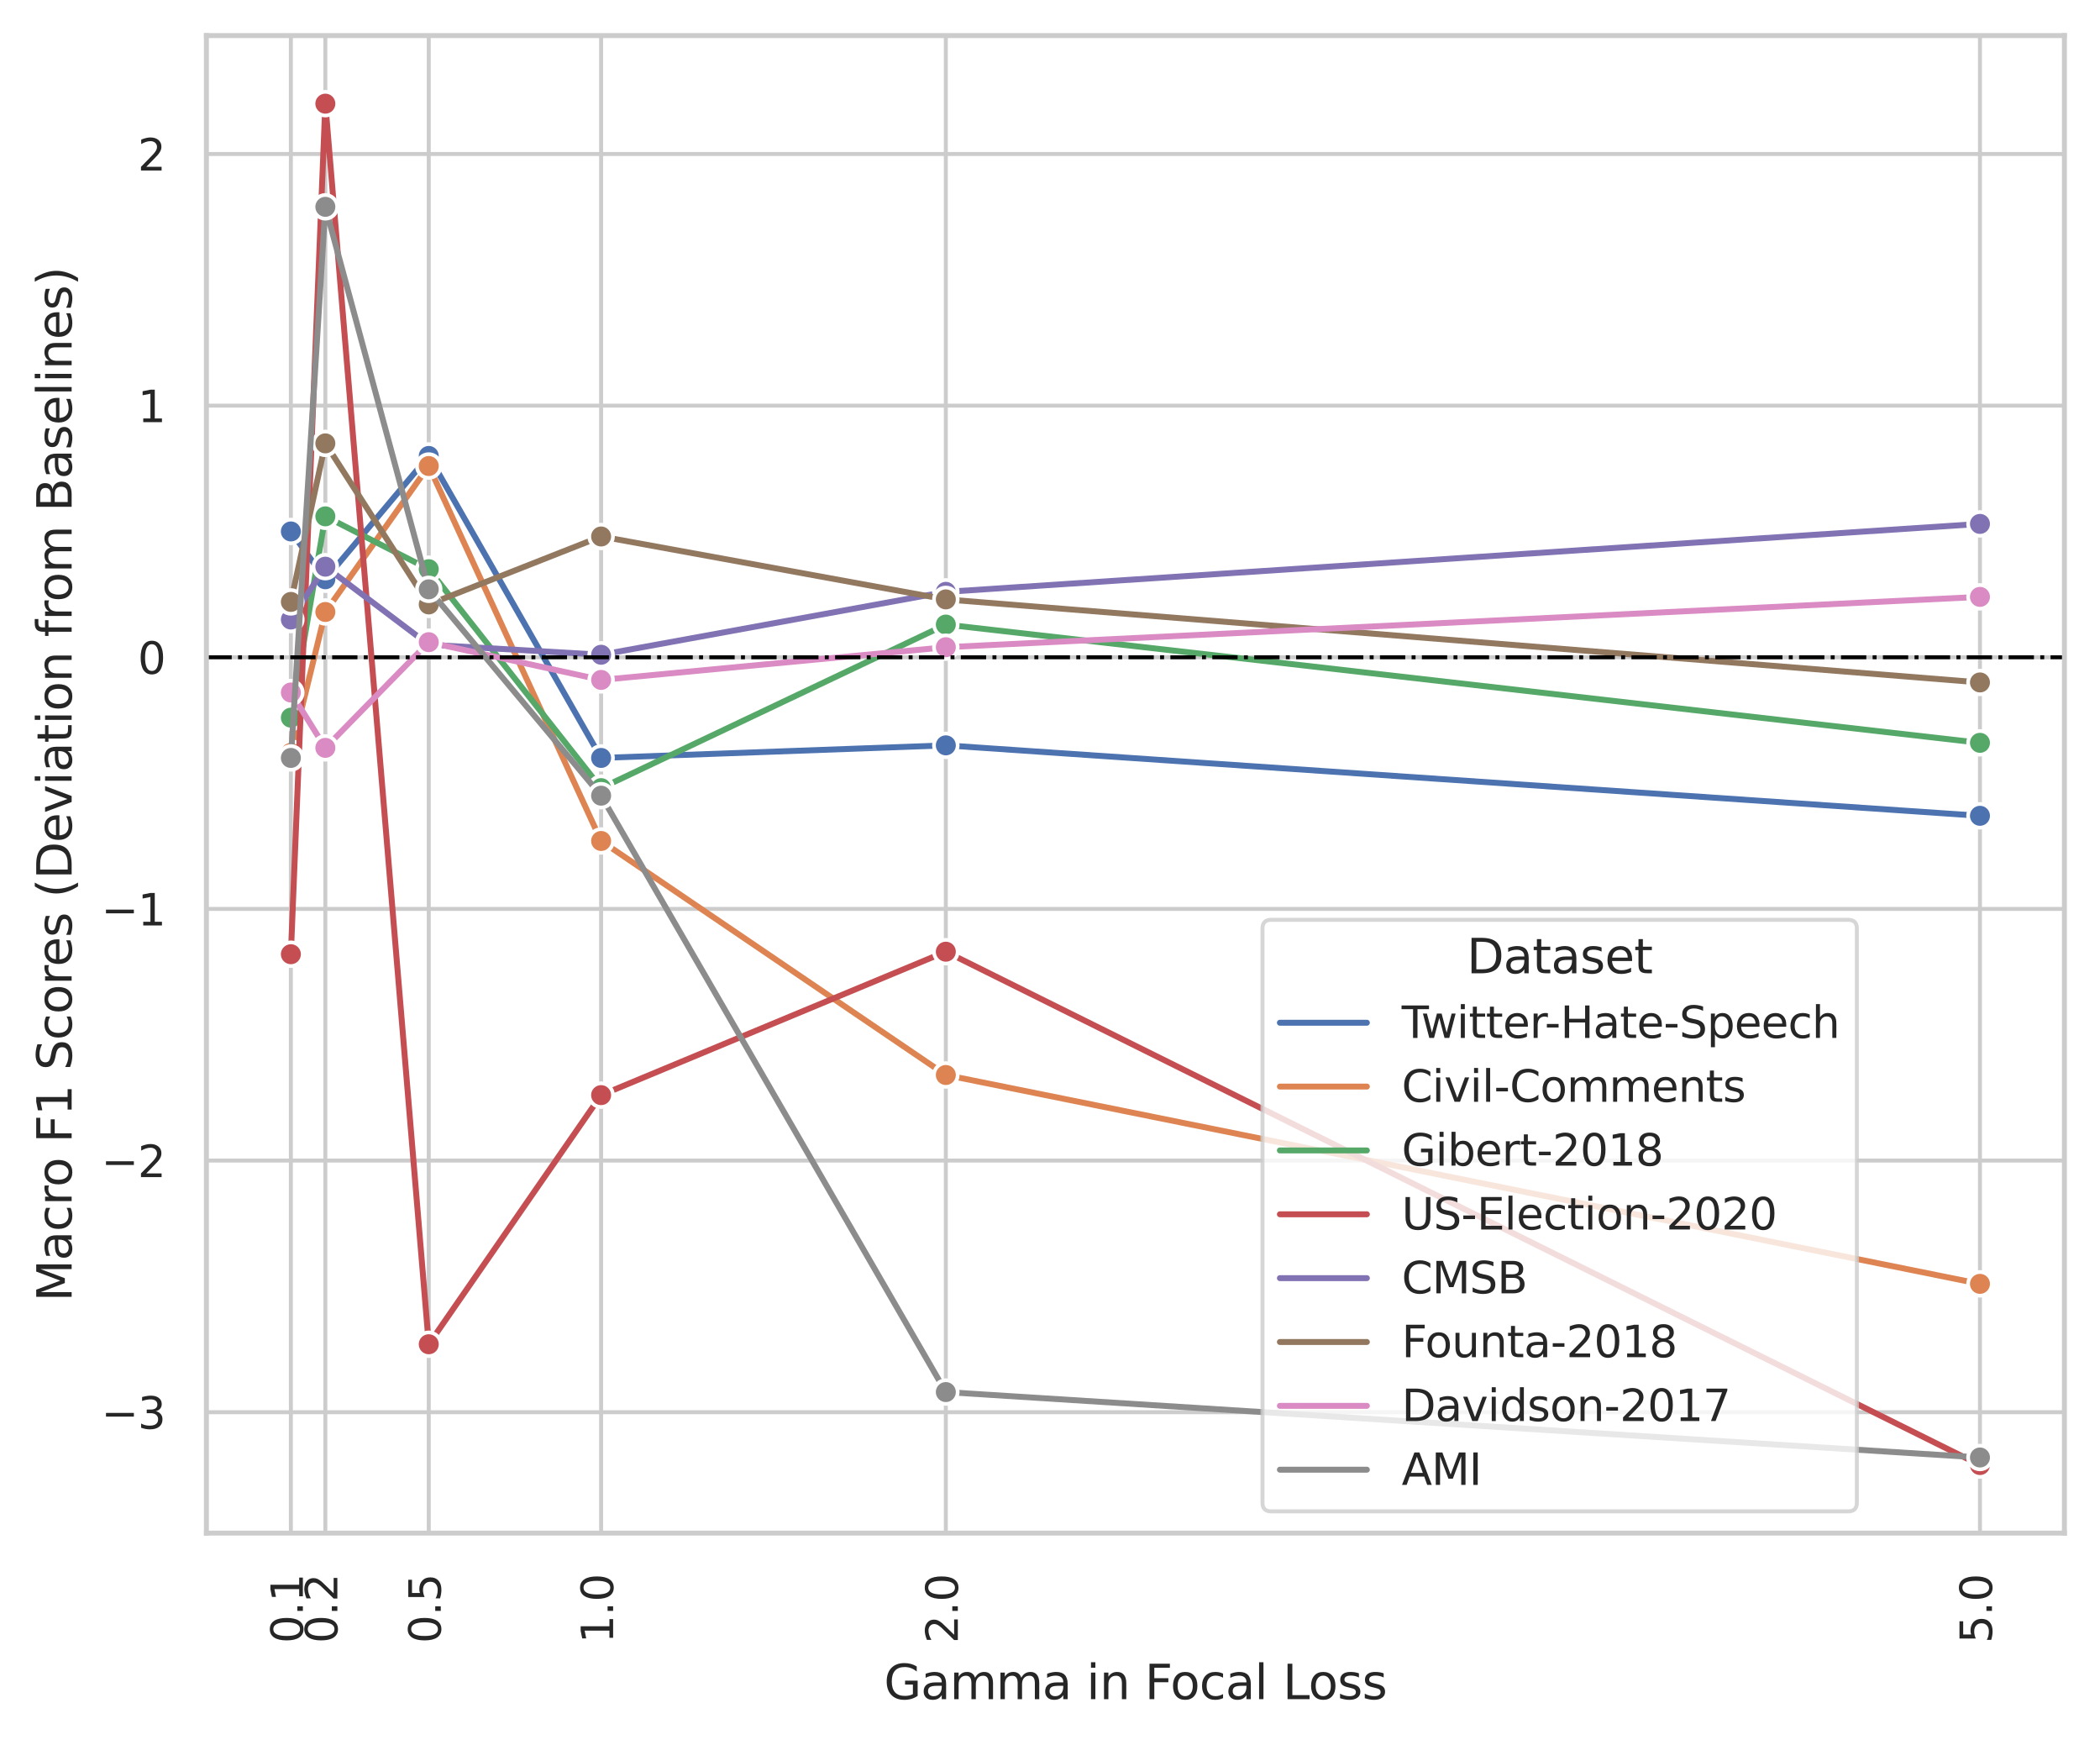 <?xml version="1.0" encoding="utf-8" standalone="no"?>
<!DOCTYPE svg PUBLIC "-//W3C//DTD SVG 1.1//EN"
  "http://www.w3.org/Graphics/SVG/1.1/DTD/svg11.dtd">
<svg xmlns:xlink="http://www.w3.org/1999/xlink" width="424.888pt" height="352.92pt" viewBox="0 0 424.888 352.92" xmlns="http://www.w3.org/2000/svg" version="1.1">
 <defs>
  <style type="text/css">*{stroke-linejoin: round; stroke-linecap: butt}</style>
 </defs>
 <g id="figure_1">
  <g id="patch_1">
   <path d="M 0 352.92 
L 424.888 352.92 
L 424.888 0 
L 0 0 
z
" style="fill: #ffffff"/>
  </g>
  <g id="axes_1">
   <g id="patch_2">
    <path d="M 41.764 310.134 
L 417.688 310.134 
L 417.688 7.2 
L 41.764 7.2 
z
" style="fill: #ffffff"/>
   </g>
   <g id="matplotlib.axis_1">
    <g id="xtick_1">
     <g id="line2d_1">
      <path d="M 58.852 310.134 
L 58.852 7.2 
" clip-path="url(#pd403b7072f)" style="fill: none; stroke: #cccccc; stroke-width: 0.8; stroke-linecap: round"/>
     </g>
     <g id="text_1">
      <!-- 0.1 -->
      <g style="fill: #262626" transform="translate(61.28 332.429) rotate(-90) scale(0.088 -0.088)">
       <defs>
        <path id="DejaVuSans-30" d="M 2034 4250 
Q 1547 4250 1301 3770 
Q 1056 3291 1056 2328 
Q 1056 1369 1301 889 
Q 1547 409 2034 409 
Q 2525 409 2770 889 
Q 3016 1369 3016 2328 
Q 3016 3291 2770 3770 
Q 2525 4250 2034 4250 
z
M 2034 4750 
Q 2819 4750 3233 4129 
Q 3647 3509 3647 2328 
Q 3647 1150 3233 529 
Q 2819 -91 2034 -91 
Q 1250 -91 836 529 
Q 422 1150 422 2328 
Q 422 3509 836 4129 
Q 1250 4750 2034 4750 
z
" transform="scale(0.016)"/>
        <path id="DejaVuSans-2e" d="M 684 794 
L 1344 794 
L 1344 0 
L 684 0 
L 684 794 
z
" transform="scale(0.016)"/>
        <path id="DejaVuSans-31" d="M 794 531 
L 1825 531 
L 1825 4091 
L 703 3866 
L 703 4441 
L 1819 4666 
L 2450 4666 
L 2450 531 
L 3481 531 
L 3481 0 
L 794 0 
L 794 531 
z
" transform="scale(0.016)"/>
       </defs>
       <use xlink:href="#DejaVuSans-30"/>
       <use xlink:href="#DejaVuSans-2e" x="63.623"/>
       <use xlink:href="#DejaVuSans-31" x="95.41"/>
      </g>
     </g>
    </g>
    <g id="xtick_2">
     <g id="line2d_2">
      <path d="M 65.826 310.134 
L 65.826 7.2 
" clip-path="url(#pd403b7072f)" style="fill: none; stroke: #cccccc; stroke-width: 0.8; stroke-linecap: round"/>
     </g>
     <g id="text_2">
      <!-- 0.2 -->
      <g style="fill: #262626" transform="translate(68.254 332.429) rotate(-90) scale(0.088 -0.088)">
       <defs>
        <path id="DejaVuSans-32" d="M 1228 531 
L 3431 531 
L 3431 0 
L 469 0 
L 469 531 
Q 828 903 1448 1529 
Q 2069 2156 2228 2338 
Q 2531 2678 2651 2914 
Q 2772 3150 2772 3378 
Q 2772 3750 2511 3984 
Q 2250 4219 1831 4219 
Q 1534 4219 1204 4116 
Q 875 4013 500 3803 
L 500 4441 
Q 881 4594 1212 4672 
Q 1544 4750 1819 4750 
Q 2544 4750 2975 4387 
Q 3406 4025 3406 3419 
Q 3406 3131 3298 2873 
Q 3191 2616 2906 2266 
Q 2828 2175 2409 1742 
Q 1991 1309 1228 531 
z
" transform="scale(0.016)"/>
       </defs>
       <use xlink:href="#DejaVuSans-30"/>
       <use xlink:href="#DejaVuSans-2e" x="63.623"/>
       <use xlink:href="#DejaVuSans-32" x="95.41"/>
      </g>
     </g>
    </g>
    <g id="xtick_3">
     <g id="line2d_3">
      <path d="M 86.749 310.134 
L 86.749 7.2 
" clip-path="url(#pd403b7072f)" style="fill: none; stroke: #cccccc; stroke-width: 0.8; stroke-linecap: round"/>
     </g>
     <g id="text_3">
      <!-- 0.5 -->
      <g style="fill: #262626" transform="translate(89.178 332.429) rotate(-90) scale(0.088 -0.088)">
       <defs>
        <path id="DejaVuSans-35" d="M 691 4666 
L 3169 4666 
L 3169 4134 
L 1269 4134 
L 1269 2991 
Q 1406 3038 1543 3061 
Q 1681 3084 1819 3084 
Q 2600 3084 3056 2656 
Q 3513 2228 3513 1497 
Q 3513 744 3044 326 
Q 2575 -91 1722 -91 
Q 1428 -91 1123 -41 
Q 819 9 494 109 
L 494 744 
Q 775 591 1075 516 
Q 1375 441 1709 441 
Q 2250 441 2565 725 
Q 2881 1009 2881 1497 
Q 2881 1984 2565 2268 
Q 2250 2553 1709 2553 
Q 1456 2553 1204 2497 
Q 953 2441 691 2322 
L 691 4666 
z
" transform="scale(0.016)"/>
       </defs>
       <use xlink:href="#DejaVuSans-30"/>
       <use xlink:href="#DejaVuSans-2e" x="63.623"/>
       <use xlink:href="#DejaVuSans-35" x="95.41"/>
      </g>
     </g>
    </g>
    <g id="xtick_4">
     <g id="line2d_4">
      <path d="M 121.622 310.134 
L 121.622 7.2 
" clip-path="url(#pd403b7072f)" style="fill: none; stroke: #cccccc; stroke-width: 0.8; stroke-linecap: round"/>
     </g>
     <g id="text_4">
      <!-- 1.0 -->
      <g style="fill: #262626" transform="translate(124.05 332.429) rotate(-90) scale(0.088 -0.088)">
       <use xlink:href="#DejaVuSans-31"/>
       <use xlink:href="#DejaVuSans-2e" x="63.623"/>
       <use xlink:href="#DejaVuSans-30" x="95.41"/>
      </g>
     </g>
    </g>
    <g id="xtick_5">
     <g id="line2d_5">
      <path d="M 191.367 310.134 
L 191.367 7.2 
" clip-path="url(#pd403b7072f)" style="fill: none; stroke: #cccccc; stroke-width: 0.8; stroke-linecap: round"/>
     </g>
     <g id="text_5">
      <!-- 2.0 -->
      <g style="fill: #262626" transform="translate(193.795 332.429) rotate(-90) scale(0.088 -0.088)">
       <use xlink:href="#DejaVuSans-32"/>
       <use xlink:href="#DejaVuSans-2e" x="63.623"/>
       <use xlink:href="#DejaVuSans-30" x="95.41"/>
      </g>
     </g>
    </g>
    <g id="xtick_6">
     <g id="line2d_6">
      <path d="M 400.601 310.134 
L 400.601 7.2 
" clip-path="url(#pd403b7072f)" style="fill: none; stroke: #cccccc; stroke-width: 0.8; stroke-linecap: round"/>
     </g>
     <g id="text_6">
      <!-- 5.0 -->
      <g style="fill: #262626" transform="translate(403.029 332.429) rotate(-90) scale(0.088 -0.088)">
       <use xlink:href="#DejaVuSans-35"/>
       <use xlink:href="#DejaVuSans-2e" x="63.623"/>
       <use xlink:href="#DejaVuSans-30" x="95.41"/>
      </g>
     </g>
    </g>
    <g id="text_7">
     <!-- Gamma in Focal Loss -->
     <g style="fill: #262626" transform="translate(178.854 343.723) scale(0.096 -0.096)">
      <defs>
       <path id="DejaVuSans-47" d="M 3809 666 
L 3809 1919 
L 2778 1919 
L 2778 2438 
L 4434 2438 
L 4434 434 
Q 4069 175 3628 42 
Q 3188 -91 2688 -91 
Q 1594 -91 976 548 
Q 359 1188 359 2328 
Q 359 3472 976 4111 
Q 1594 4750 2688 4750 
Q 3144 4750 3555 4637 
Q 3966 4525 4313 4306 
L 4313 3634 
Q 3963 3931 3569 4081 
Q 3175 4231 2741 4231 
Q 1884 4231 1454 3753 
Q 1025 3275 1025 2328 
Q 1025 1384 1454 906 
Q 1884 428 2741 428 
Q 3075 428 3337 486 
Q 3600 544 3809 666 
z
" transform="scale(0.016)"/>
       <path id="DejaVuSans-61" d="M 2194 1759 
Q 1497 1759 1228 1600 
Q 959 1441 959 1056 
Q 959 750 1161 570 
Q 1363 391 1709 391 
Q 2188 391 2477 730 
Q 2766 1069 2766 1631 
L 2766 1759 
L 2194 1759 
z
M 3341 1997 
L 3341 0 
L 2766 0 
L 2766 531 
Q 2569 213 2275 61 
Q 1981 -91 1556 -91 
Q 1019 -91 701 211 
Q 384 513 384 1019 
Q 384 1609 779 1909 
Q 1175 2209 1959 2209 
L 2766 2209 
L 2766 2266 
Q 2766 2663 2505 2880 
Q 2244 3097 1772 3097 
Q 1472 3097 1187 3025 
Q 903 2953 641 2809 
L 641 3341 
Q 956 3463 1253 3523 
Q 1550 3584 1831 3584 
Q 2591 3584 2966 3190 
Q 3341 2797 3341 1997 
z
" transform="scale(0.016)"/>
       <path id="DejaVuSans-6d" d="M 3328 2828 
Q 3544 3216 3844 3400 
Q 4144 3584 4550 3584 
Q 5097 3584 5394 3201 
Q 5691 2819 5691 2113 
L 5691 0 
L 5113 0 
L 5113 2094 
Q 5113 2597 4934 2840 
Q 4756 3084 4391 3084 
Q 3944 3084 3684 2787 
Q 3425 2491 3425 1978 
L 3425 0 
L 2847 0 
L 2847 2094 
Q 2847 2600 2669 2842 
Q 2491 3084 2119 3084 
Q 1678 3084 1418 2786 
Q 1159 2488 1159 1978 
L 1159 0 
L 581 0 
L 581 3500 
L 1159 3500 
L 1159 2956 
Q 1356 3278 1631 3431 
Q 1906 3584 2284 3584 
Q 2666 3584 2933 3390 
Q 3200 3197 3328 2828 
z
" transform="scale(0.016)"/>
       <path id="DejaVuSans-20" transform="scale(0.016)"/>
       <path id="DejaVuSans-69" d="M 603 3500 
L 1178 3500 
L 1178 0 
L 603 0 
L 603 3500 
z
M 603 4863 
L 1178 4863 
L 1178 4134 
L 603 4134 
L 603 4863 
z
" transform="scale(0.016)"/>
       <path id="DejaVuSans-6e" d="M 3513 2113 
L 3513 0 
L 2938 0 
L 2938 2094 
Q 2938 2591 2744 2837 
Q 2550 3084 2163 3084 
Q 1697 3084 1428 2787 
Q 1159 2491 1159 1978 
L 1159 0 
L 581 0 
L 581 3500 
L 1159 3500 
L 1159 2956 
Q 1366 3272 1645 3428 
Q 1925 3584 2291 3584 
Q 2894 3584 3203 3211 
Q 3513 2838 3513 2113 
z
" transform="scale(0.016)"/>
       <path id="DejaVuSans-46" d="M 628 4666 
L 3309 4666 
L 3309 4134 
L 1259 4134 
L 1259 2759 
L 3109 2759 
L 3109 2228 
L 1259 2228 
L 1259 0 
L 628 0 
L 628 4666 
z
" transform="scale(0.016)"/>
       <path id="DejaVuSans-6f" d="M 1959 3097 
Q 1497 3097 1228 2736 
Q 959 2375 959 1747 
Q 959 1119 1226 758 
Q 1494 397 1959 397 
Q 2419 397 2687 759 
Q 2956 1122 2956 1747 
Q 2956 2369 2687 2733 
Q 2419 3097 1959 3097 
z
M 1959 3584 
Q 2709 3584 3137 3096 
Q 3566 2609 3566 1747 
Q 3566 888 3137 398 
Q 2709 -91 1959 -91 
Q 1206 -91 779 398 
Q 353 888 353 1747 
Q 353 2609 779 3096 
Q 1206 3584 1959 3584 
z
" transform="scale(0.016)"/>
       <path id="DejaVuSans-63" d="M 3122 3366 
L 3122 2828 
Q 2878 2963 2633 3030 
Q 2388 3097 2138 3097 
Q 1578 3097 1268 2742 
Q 959 2388 959 1747 
Q 959 1106 1268 751 
Q 1578 397 2138 397 
Q 2388 397 2633 464 
Q 2878 531 3122 666 
L 3122 134 
Q 2881 22 2623 -34 
Q 2366 -91 2075 -91 
Q 1284 -91 818 406 
Q 353 903 353 1747 
Q 353 2603 823 3093 
Q 1294 3584 2113 3584 
Q 2378 3584 2631 3529 
Q 2884 3475 3122 3366 
z
" transform="scale(0.016)"/>
       <path id="DejaVuSans-6c" d="M 603 4863 
L 1178 4863 
L 1178 0 
L 603 0 
L 603 4863 
z
" transform="scale(0.016)"/>
       <path id="DejaVuSans-4c" d="M 628 4666 
L 1259 4666 
L 1259 531 
L 3531 531 
L 3531 0 
L 628 0 
L 628 4666 
z
" transform="scale(0.016)"/>
       <path id="DejaVuSans-73" d="M 2834 3397 
L 2834 2853 
Q 2591 2978 2328 3040 
Q 2066 3103 1784 3103 
Q 1356 3103 1142 2972 
Q 928 2841 928 2578 
Q 928 2378 1081 2264 
Q 1234 2150 1697 2047 
L 1894 2003 
Q 2506 1872 2764 1633 
Q 3022 1394 3022 966 
Q 3022 478 2636 193 
Q 2250 -91 1575 -91 
Q 1294 -91 989 -36 
Q 684 19 347 128 
L 347 722 
Q 666 556 975 473 
Q 1284 391 1588 391 
Q 1994 391 2212 530 
Q 2431 669 2431 922 
Q 2431 1156 2273 1281 
Q 2116 1406 1581 1522 
L 1381 1569 
Q 847 1681 609 1914 
Q 372 2147 372 2553 
Q 372 3047 722 3315 
Q 1072 3584 1716 3584 
Q 2034 3584 2315 3537 
Q 2597 3491 2834 3397 
z
" transform="scale(0.016)"/>
      </defs>
      <use xlink:href="#DejaVuSans-47"/>
      <use xlink:href="#DejaVuSans-61" x="77.49"/>
      <use xlink:href="#DejaVuSans-6d" x="138.77"/>
      <use xlink:href="#DejaVuSans-6d" x="236.182"/>
      <use xlink:href="#DejaVuSans-61" x="333.594"/>
      <use xlink:href="#DejaVuSans-20" x="394.873"/>
      <use xlink:href="#DejaVuSans-69" x="426.66"/>
      <use xlink:href="#DejaVuSans-6e" x="454.443"/>
      <use xlink:href="#DejaVuSans-20" x="517.822"/>
      <use xlink:href="#DejaVuSans-46" x="549.609"/>
      <use xlink:href="#DejaVuSans-6f" x="603.504"/>
      <use xlink:href="#DejaVuSans-63" x="664.686"/>
      <use xlink:href="#DejaVuSans-61" x="719.666"/>
      <use xlink:href="#DejaVuSans-6c" x="780.945"/>
      <use xlink:href="#DejaVuSans-20" x="808.729"/>
      <use xlink:href="#DejaVuSans-4c" x="840.516"/>
      <use xlink:href="#DejaVuSans-6f" x="894.479"/>
      <use xlink:href="#DejaVuSans-73" x="955.66"/>
      <use xlink:href="#DejaVuSans-73" x="1007.76"/>
     </g>
    </g>
   </g>
   <g id="matplotlib.axis_2">
    <g id="ytick_1">
     <g id="line2d_7">
      <path d="M 41.764 285.674 
L 417.688 285.674 
" clip-path="url(#pd403b7072f)" style="fill: none; stroke: #cccccc; stroke-width: 0.8; stroke-linecap: round"/>
     </g>
     <g id="text_8">
      <!-- −3 -->
      <g style="fill: #262626" transform="translate(20.491 289.018) scale(0.088 -0.088)">
       <defs>
        <path id="DejaVuSans-2212" d="M 678 2272 
L 4684 2272 
L 4684 1741 
L 678 1741 
L 678 2272 
z
" transform="scale(0.016)"/>
        <path id="DejaVuSans-33" d="M 2597 2516 
Q 3050 2419 3304 2112 
Q 3559 1806 3559 1356 
Q 3559 666 3084 287 
Q 2609 -91 1734 -91 
Q 1441 -91 1130 -33 
Q 819 25 488 141 
L 488 750 
Q 750 597 1062 519 
Q 1375 441 1716 441 
Q 2309 441 2620 675 
Q 2931 909 2931 1356 
Q 2931 1769 2642 2001 
Q 2353 2234 1838 2234 
L 1294 2234 
L 1294 2753 
L 1863 2753 
Q 2328 2753 2575 2939 
Q 2822 3125 2822 3475 
Q 2822 3834 2567 4026 
Q 2313 4219 1838 4219 
Q 1578 4219 1281 4162 
Q 984 4106 628 3988 
L 628 4550 
Q 988 4650 1302 4700 
Q 1616 4750 1894 4750 
Q 2613 4750 3031 4423 
Q 3450 4097 3450 3541 
Q 3450 3153 3228 2886 
Q 3006 2619 2597 2516 
z
" transform="scale(0.016)"/>
       </defs>
       <use xlink:href="#DejaVuSans-2212"/>
       <use xlink:href="#DejaVuSans-33" x="83.789"/>
      </g>
     </g>
    </g>
    <g id="ytick_2">
     <g id="line2d_8">
      <path d="M 41.764 234.77 
L 417.688 234.77 
" clip-path="url(#pd403b7072f)" style="fill: none; stroke: #cccccc; stroke-width: 0.8; stroke-linecap: round"/>
     </g>
     <g id="text_9">
      <!-- −2 -->
      <g style="fill: #262626" transform="translate(20.491 238.113) scale(0.088 -0.088)">
       <use xlink:href="#DejaVuSans-2212"/>
       <use xlink:href="#DejaVuSans-32" x="83.789"/>
      </g>
     </g>
    </g>
    <g id="ytick_3">
     <g id="line2d_9">
      <path d="M 41.764 183.865 
L 417.688 183.865 
" clip-path="url(#pd403b7072f)" style="fill: none; stroke: #cccccc; stroke-width: 0.8; stroke-linecap: round"/>
     </g>
     <g id="text_10">
      <!-- −1 -->
      <g style="fill: #262626" transform="translate(20.491 187.208) scale(0.088 -0.088)">
       <use xlink:href="#DejaVuSans-2212"/>
       <use xlink:href="#DejaVuSans-31" x="83.789"/>
      </g>
     </g>
    </g>
    <g id="ytick_4">
     <g id="line2d_10">
      <path d="M 41.764 132.96 
L 417.688 132.96 
" clip-path="url(#pd403b7072f)" style="fill: none; stroke: #cccccc; stroke-width: 0.8; stroke-linecap: round"/>
     </g>
     <g id="text_11">
      <!-- 0 -->
      <g style="fill: #262626" transform="translate(27.865 136.303) scale(0.088 -0.088)">
       <use xlink:href="#DejaVuSans-30"/>
      </g>
     </g>
    </g>
    <g id="ytick_5">
     <g id="line2d_11">
      <path d="M 41.764 82.055 
L 417.688 82.055 
" clip-path="url(#pd403b7072f)" style="fill: none; stroke: #cccccc; stroke-width: 0.8; stroke-linecap: round"/>
     </g>
     <g id="text_12">
      <!-- 1 -->
      <g style="fill: #262626" transform="translate(27.865 85.399) scale(0.088 -0.088)">
       <use xlink:href="#DejaVuSans-31"/>
      </g>
     </g>
    </g>
    <g id="ytick_6">
     <g id="line2d_12">
      <path d="M 41.764 31.151 
L 417.688 31.151 
" clip-path="url(#pd403b7072f)" style="fill: none; stroke: #cccccc; stroke-width: 0.8; stroke-linecap: round"/>
     </g>
     <g id="text_13">
      <!-- 2 -->
      <g style="fill: #262626" transform="translate(27.865 34.494) scale(0.088 -0.088)">
       <use xlink:href="#DejaVuSans-32"/>
      </g>
     </g>
    </g>
    <g id="text_14">
     <!-- Macro F1 Scores (Deviation from Baselines) -->
     <g style="fill: #262626" transform="translate(14.495 263.301) rotate(-90) scale(0.096 -0.096)">
      <defs>
       <path id="DejaVuSans-4d" d="M 628 4666 
L 1569 4666 
L 2759 1491 
L 3956 4666 
L 4897 4666 
L 4897 0 
L 4281 0 
L 4281 4097 
L 3078 897 
L 2444 897 
L 1241 4097 
L 1241 0 
L 628 0 
L 628 4666 
z
" transform="scale(0.016)"/>
       <path id="DejaVuSans-72" d="M 2631 2963 
Q 2534 3019 2420 3045 
Q 2306 3072 2169 3072 
Q 1681 3072 1420 2755 
Q 1159 2438 1159 1844 
L 1159 0 
L 581 0 
L 581 3500 
L 1159 3500 
L 1159 2956 
Q 1341 3275 1631 3429 
Q 1922 3584 2338 3584 
Q 2397 3584 2469 3576 
Q 2541 3569 2628 3553 
L 2631 2963 
z
" transform="scale(0.016)"/>
       <path id="DejaVuSans-53" d="M 3425 4513 
L 3425 3897 
Q 3066 4069 2747 4153 
Q 2428 4238 2131 4238 
Q 1616 4238 1336 4038 
Q 1056 3838 1056 3469 
Q 1056 3159 1242 3001 
Q 1428 2844 1947 2747 
L 2328 2669 
Q 3034 2534 3370 2195 
Q 3706 1856 3706 1288 
Q 3706 609 3251 259 
Q 2797 -91 1919 -91 
Q 1588 -91 1214 -16 
Q 841 59 441 206 
L 441 856 
Q 825 641 1194 531 
Q 1563 422 1919 422 
Q 2459 422 2753 634 
Q 3047 847 3047 1241 
Q 3047 1584 2836 1778 
Q 2625 1972 2144 2069 
L 1759 2144 
Q 1053 2284 737 2584 
Q 422 2884 422 3419 
Q 422 4038 858 4394 
Q 1294 4750 2059 4750 
Q 2388 4750 2728 4690 
Q 3069 4631 3425 4513 
z
" transform="scale(0.016)"/>
       <path id="DejaVuSans-65" d="M 3597 1894 
L 3597 1613 
L 953 1613 
Q 991 1019 1311 708 
Q 1631 397 2203 397 
Q 2534 397 2845 478 
Q 3156 559 3463 722 
L 3463 178 
Q 3153 47 2828 -22 
Q 2503 -91 2169 -91 
Q 1331 -91 842 396 
Q 353 884 353 1716 
Q 353 2575 817 3079 
Q 1281 3584 2069 3584 
Q 2775 3584 3186 3129 
Q 3597 2675 3597 1894 
z
M 3022 2063 
Q 3016 2534 2758 2815 
Q 2500 3097 2075 3097 
Q 1594 3097 1305 2825 
Q 1016 2553 972 2059 
L 3022 2063 
z
" transform="scale(0.016)"/>
       <path id="DejaVuSans-28" d="M 1984 4856 
Q 1566 4138 1362 3434 
Q 1159 2731 1159 2009 
Q 1159 1288 1364 580 
Q 1569 -128 1984 -844 
L 1484 -844 
Q 1016 -109 783 600 
Q 550 1309 550 2009 
Q 550 2706 781 3412 
Q 1013 4119 1484 4856 
L 1984 4856 
z
" transform="scale(0.016)"/>
       <path id="DejaVuSans-44" d="M 1259 4147 
L 1259 519 
L 2022 519 
Q 2988 519 3436 956 
Q 3884 1394 3884 2338 
Q 3884 3275 3436 3711 
Q 2988 4147 2022 4147 
L 1259 4147 
z
M 628 4666 
L 1925 4666 
Q 3281 4666 3915 4102 
Q 4550 3538 4550 2338 
Q 4550 1131 3912 565 
Q 3275 0 1925 0 
L 628 0 
L 628 4666 
z
" transform="scale(0.016)"/>
       <path id="DejaVuSans-76" d="M 191 3500 
L 800 3500 
L 1894 563 
L 2988 3500 
L 3597 3500 
L 2284 0 
L 1503 0 
L 191 3500 
z
" transform="scale(0.016)"/>
       <path id="DejaVuSans-74" d="M 1172 4494 
L 1172 3500 
L 2356 3500 
L 2356 3053 
L 1172 3053 
L 1172 1153 
Q 1172 725 1289 603 
Q 1406 481 1766 481 
L 2356 481 
L 2356 0 
L 1766 0 
Q 1100 0 847 248 
Q 594 497 594 1153 
L 594 3053 
L 172 3053 
L 172 3500 
L 594 3500 
L 594 4494 
L 1172 4494 
z
" transform="scale(0.016)"/>
       <path id="DejaVuSans-66" d="M 2375 4863 
L 2375 4384 
L 1825 4384 
Q 1516 4384 1395 4259 
Q 1275 4134 1275 3809 
L 1275 3500 
L 2222 3500 
L 2222 3053 
L 1275 3053 
L 1275 0 
L 697 0 
L 697 3053 
L 147 3053 
L 147 3500 
L 697 3500 
L 697 3744 
Q 697 4328 969 4595 
Q 1241 4863 1831 4863 
L 2375 4863 
z
" transform="scale(0.016)"/>
       <path id="DejaVuSans-42" d="M 1259 2228 
L 1259 519 
L 2272 519 
Q 2781 519 3026 730 
Q 3272 941 3272 1375 
Q 3272 1813 3026 2020 
Q 2781 2228 2272 2228 
L 1259 2228 
z
M 1259 4147 
L 1259 2741 
L 2194 2741 
Q 2656 2741 2882 2914 
Q 3109 3088 3109 3444 
Q 3109 3797 2882 3972 
Q 2656 4147 2194 4147 
L 1259 4147 
z
M 628 4666 
L 2241 4666 
Q 2963 4666 3353 4366 
Q 3744 4066 3744 3513 
Q 3744 3084 3544 2831 
Q 3344 2578 2956 2516 
Q 3422 2416 3680 2098 
Q 3938 1781 3938 1306 
Q 3938 681 3513 340 
Q 3088 0 2303 0 
L 628 0 
L 628 4666 
z
" transform="scale(0.016)"/>
       <path id="DejaVuSans-29" d="M 513 4856 
L 1013 4856 
Q 1481 4119 1714 3412 
Q 1947 2706 1947 2009 
Q 1947 1309 1714 600 
Q 1481 -109 1013 -844 
L 513 -844 
Q 928 -128 1133 580 
Q 1338 1288 1338 2009 
Q 1338 2731 1133 3434 
Q 928 4138 513 4856 
z
" transform="scale(0.016)"/>
      </defs>
      <use xlink:href="#DejaVuSans-4d"/>
      <use xlink:href="#DejaVuSans-61" x="86.279"/>
      <use xlink:href="#DejaVuSans-63" x="147.559"/>
      <use xlink:href="#DejaVuSans-72" x="202.539"/>
      <use xlink:href="#DejaVuSans-6f" x="241.402"/>
      <use xlink:href="#DejaVuSans-20" x="302.584"/>
      <use xlink:href="#DejaVuSans-46" x="334.371"/>
      <use xlink:href="#DejaVuSans-31" x="391.891"/>
      <use xlink:href="#DejaVuSans-20" x="455.514"/>
      <use xlink:href="#DejaVuSans-53" x="487.301"/>
      <use xlink:href="#DejaVuSans-63" x="550.777"/>
      <use xlink:href="#DejaVuSans-6f" x="605.758"/>
      <use xlink:href="#DejaVuSans-72" x="666.939"/>
      <use xlink:href="#DejaVuSans-65" x="705.803"/>
      <use xlink:href="#DejaVuSans-73" x="767.326"/>
      <use xlink:href="#DejaVuSans-20" x="819.426"/>
      <use xlink:href="#DejaVuSans-28" x="851.213"/>
      <use xlink:href="#DejaVuSans-44" x="890.227"/>
      <use xlink:href="#DejaVuSans-65" x="967.229"/>
      <use xlink:href="#DejaVuSans-76" x="1028.752"/>
      <use xlink:href="#DejaVuSans-69" x="1087.932"/>
      <use xlink:href="#DejaVuSans-61" x="1115.715"/>
      <use xlink:href="#DejaVuSans-74" x="1176.994"/>
      <use xlink:href="#DejaVuSans-69" x="1216.203"/>
      <use xlink:href="#DejaVuSans-6f" x="1243.986"/>
      <use xlink:href="#DejaVuSans-6e" x="1305.168"/>
      <use xlink:href="#DejaVuSans-20" x="1368.547"/>
      <use xlink:href="#DejaVuSans-66" x="1400.334"/>
      <use xlink:href="#DejaVuSans-72" x="1435.539"/>
      <use xlink:href="#DejaVuSans-6f" x="1474.402"/>
      <use xlink:href="#DejaVuSans-6d" x="1535.584"/>
      <use xlink:href="#DejaVuSans-20" x="1632.996"/>
      <use xlink:href="#DejaVuSans-42" x="1664.783"/>
      <use xlink:href="#DejaVuSans-61" x="1733.387"/>
      <use xlink:href="#DejaVuSans-73" x="1794.666"/>
      <use xlink:href="#DejaVuSans-65" x="1846.766"/>
      <use xlink:href="#DejaVuSans-6c" x="1908.289"/>
      <use xlink:href="#DejaVuSans-69" x="1936.072"/>
      <use xlink:href="#DejaVuSans-6e" x="1963.855"/>
      <use xlink:href="#DejaVuSans-65" x="2027.234"/>
      <use xlink:href="#DejaVuSans-73" x="2088.758"/>
      <use xlink:href="#DejaVuSans-29" x="2140.857"/>
     </g>
    </g>
   </g>
   <g id="PolyCollection_1"/>
   <g id="PolyCollection_2"/>
   <g id="PolyCollection_3"/>
   <g id="PolyCollection_4"/>
   <g id="PolyCollection_5"/>
   <g id="PolyCollection_6"/>
   <g id="PolyCollection_7"/>
   <g id="PolyCollection_8"/>
   <g id="line2d_13">
    <path d="M 58.852 107.508 
L 65.826 117.18 
L 86.749 92.236 
L 121.622 153.322 
L 191.367 150.777 
L 400.601 165.03 
" clip-path="url(#pd403b7072f)" style="fill: none; stroke: #4c72b0; stroke-width: 1.2; stroke-linecap: round"/>
    <defs>
     <path id="m9636f5e643" d="M 0 2.4 
C 0.636 2.4 1.247 2.147 1.697 1.697 
C 2.147 1.247 2.4 0.636 2.4 0 
C 2.4 -0.636 2.147 -1.247 1.697 -1.697 
C 1.247 -2.147 0.636 -2.4 0 -2.4 
C -0.636 -2.4 -1.247 -2.147 -1.697 -1.697 
C -2.147 -1.247 -2.4 -0.636 -2.4 0 
C -2.4 0.636 -2.147 1.247 -1.697 1.697 
C -1.247 2.147 -0.636 2.4 0 2.4 
z
" style="stroke: #ffffff; stroke-width: 0.75"/>
    </defs>
    <g clip-path="url(#pd403b7072f)">
     <use xlink:href="#m9636f5e643" x="58.852" y="107.508" style="fill: #4c72b0; stroke: #ffffff; stroke-width: 0.75"/>
     <use xlink:href="#m9636f5e643" x="65.826" y="117.18" style="fill: #4c72b0; stroke: #ffffff; stroke-width: 0.75"/>
     <use xlink:href="#m9636f5e643" x="86.749" y="92.236" style="fill: #4c72b0; stroke: #ffffff; stroke-width: 0.75"/>
     <use xlink:href="#m9636f5e643" x="121.622" y="153.322" style="fill: #4c72b0; stroke: #ffffff; stroke-width: 0.75"/>
     <use xlink:href="#m9636f5e643" x="191.367" y="150.777" style="fill: #4c72b0; stroke: #ffffff; stroke-width: 0.75"/>
     <use xlink:href="#m9636f5e643" x="400.601" y="165.03" style="fill: #4c72b0; stroke: #ffffff; stroke-width: 0.75"/>
    </g>
   </g>
   <g id="line2d_14">
    <path d="M 58.852 152.304 
L 65.826 123.797 
L 86.749 94.273 
L 121.622 170.121 
L 191.367 217.462 
L 400.601 259.713 
" clip-path="url(#pd403b7072f)" style="fill: none; stroke: #dd8452; stroke-width: 1.2; stroke-linecap: round"/>
    <defs>
     <path id="m4036cc9f91" d="M 0 2.4 
C 0.636 2.4 1.247 2.147 1.697 1.697 
C 2.147 1.247 2.4 0.636 2.4 0 
C 2.4 -0.636 2.147 -1.247 1.697 -1.697 
C 1.247 -2.147 0.636 -2.4 0 -2.4 
C -0.636 -2.4 -1.247 -2.147 -1.697 -1.697 
C -2.147 -1.247 -2.4 -0.636 -2.4 0 
C -2.4 0.636 -2.147 1.247 -1.697 1.697 
C -1.247 2.147 -0.636 2.4 0 2.4 
z
" style="stroke: #ffffff; stroke-width: 0.75"/>
    </defs>
    <g clip-path="url(#pd403b7072f)">
     <use xlink:href="#m4036cc9f91" x="58.852" y="152.304" style="fill: #dd8452; stroke: #ffffff; stroke-width: 0.75"/>
     <use xlink:href="#m4036cc9f91" x="65.826" y="123.797" style="fill: #dd8452; stroke: #ffffff; stroke-width: 0.75"/>
     <use xlink:href="#m4036cc9f91" x="86.749" y="94.273" style="fill: #dd8452; stroke: #ffffff; stroke-width: 0.75"/>
     <use xlink:href="#m4036cc9f91" x="121.622" y="170.121" style="fill: #dd8452; stroke: #ffffff; stroke-width: 0.75"/>
     <use xlink:href="#m4036cc9f91" x="191.367" y="217.462" style="fill: #dd8452; stroke: #ffffff; stroke-width: 0.75"/>
     <use xlink:href="#m4036cc9f91" x="400.601" y="259.713" style="fill: #dd8452; stroke: #ffffff; stroke-width: 0.75"/>
    </g>
   </g>
   <g id="line2d_15">
    <path d="M 58.852 145.177 
L 65.826 104.453 
L 86.749 115.143 
L 121.622 159.431 
L 191.367 126.343 
L 400.601 150.268 
" clip-path="url(#pd403b7072f)" style="fill: none; stroke: #55a868; stroke-width: 1.2; stroke-linecap: round"/>
    <defs>
     <path id="m39c6a1c3dd" d="M 0 2.4 
C 0.636 2.4 1.247 2.147 1.697 1.697 
C 2.147 1.247 2.4 0.636 2.4 0 
C 2.4 -0.636 2.147 -1.247 1.697 -1.697 
C 1.247 -2.147 0.636 -2.4 0 -2.4 
C -0.636 -2.4 -1.247 -2.147 -1.697 -1.697 
C -2.147 -1.247 -2.4 -0.636 -2.4 0 
C -2.4 0.636 -2.147 1.247 -1.697 1.697 
C -1.247 2.147 -0.636 2.4 0 2.4 
z
" style="stroke: #ffffff; stroke-width: 0.75"/>
    </defs>
    <g clip-path="url(#pd403b7072f)">
     <use xlink:href="#m39c6a1c3dd" x="58.852" y="145.177" style="fill: #55a868; stroke: #ffffff; stroke-width: 0.75"/>
     <use xlink:href="#m39c6a1c3dd" x="65.826" y="104.453" style="fill: #55a868; stroke: #ffffff; stroke-width: 0.75"/>
     <use xlink:href="#m39c6a1c3dd" x="86.749" y="115.143" style="fill: #55a868; stroke: #ffffff; stroke-width: 0.75"/>
     <use xlink:href="#m39c6a1c3dd" x="121.622" y="159.431" style="fill: #55a868; stroke: #ffffff; stroke-width: 0.75"/>
     <use xlink:href="#m39c6a1c3dd" x="191.367" y="126.343" style="fill: #55a868; stroke: #ffffff; stroke-width: 0.75"/>
     <use xlink:href="#m39c6a1c3dd" x="400.601" y="150.268" style="fill: #55a868; stroke: #ffffff; stroke-width: 0.75"/>
    </g>
   </g>
   <g id="line2d_16">
    <path d="M 58.852 193.028 
L 65.826 20.97 
L 86.749 271.93 
L 121.622 221.534 
L 191.367 192.519 
L 400.601 296.364 
" clip-path="url(#pd403b7072f)" style="fill: none; stroke: #c44e52; stroke-width: 1.2; stroke-linecap: round"/>
    <defs>
     <path id="m531ece6618" d="M 0 2.4 
C 0.636 2.4 1.247 2.147 1.697 1.697 
C 2.147 1.247 2.4 0.636 2.4 0 
C 2.4 -0.636 2.147 -1.247 1.697 -1.697 
C 1.247 -2.147 0.636 -2.4 0 -2.4 
C -0.636 -2.4 -1.247 -2.147 -1.697 -1.697 
C -2.147 -1.247 -2.4 -0.636 -2.4 0 
C -2.4 0.636 -2.147 1.247 -1.697 1.697 
C -1.247 2.147 -0.636 2.4 0 2.4 
z
" style="stroke: #ffffff; stroke-width: 0.75"/>
    </defs>
    <g clip-path="url(#pd403b7072f)">
     <use xlink:href="#m531ece6618" x="58.852" y="193.028" style="fill: #c44e52; stroke: #ffffff; stroke-width: 0.75"/>
     <use xlink:href="#m531ece6618" x="65.826" y="20.97" style="fill: #c44e52; stroke: #ffffff; stroke-width: 0.75"/>
     <use xlink:href="#m531ece6618" x="86.749" y="271.93" style="fill: #c44e52; stroke: #ffffff; stroke-width: 0.75"/>
     <use xlink:href="#m531ece6618" x="121.622" y="221.534" style="fill: #c44e52; stroke: #ffffff; stroke-width: 0.75"/>
     <use xlink:href="#m531ece6618" x="191.367" y="192.519" style="fill: #c44e52; stroke: #ffffff; stroke-width: 0.75"/>
     <use xlink:href="#m531ece6618" x="400.601" y="296.364" style="fill: #c44e52; stroke: #ffffff; stroke-width: 0.75"/>
    </g>
   </g>
   <g id="line2d_17">
    <path d="M 58.852 125.324 
L 65.826 114.634 
L 86.749 130.415 
L 121.622 132.451 
L 191.367 119.725 
L 400.601 105.981 
" clip-path="url(#pd403b7072f)" style="fill: none; stroke: #8172b3; stroke-width: 1.2; stroke-linecap: round"/>
    <defs>
     <path id="m705f504036" d="M 0 2.4 
C 0.636 2.4 1.247 2.147 1.697 1.697 
C 2.147 1.247 2.4 0.636 2.4 0 
C 2.4 -0.636 2.147 -1.247 1.697 -1.697 
C 1.247 -2.147 0.636 -2.4 0 -2.4 
C -0.636 -2.4 -1.247 -2.147 -1.697 -1.697 
C -2.147 -1.247 -2.4 -0.636 -2.4 0 
C -2.4 0.636 -2.147 1.247 -1.697 1.697 
C -1.247 2.147 -0.636 2.4 0 2.4 
z
" style="stroke: #ffffff; stroke-width: 0.75"/>
    </defs>
    <g clip-path="url(#pd403b7072f)">
     <use xlink:href="#m705f504036" x="58.852" y="125.324" style="fill: #8172b3; stroke: #ffffff; stroke-width: 0.75"/>
     <use xlink:href="#m705f504036" x="65.826" y="114.634" style="fill: #8172b3; stroke: #ffffff; stroke-width: 0.75"/>
     <use xlink:href="#m705f504036" x="86.749" y="130.415" style="fill: #8172b3; stroke: #ffffff; stroke-width: 0.75"/>
     <use xlink:href="#m705f504036" x="121.622" y="132.451" style="fill: #8172b3; stroke: #ffffff; stroke-width: 0.75"/>
     <use xlink:href="#m705f504036" x="191.367" y="119.725" style="fill: #8172b3; stroke: #ffffff; stroke-width: 0.75"/>
     <use xlink:href="#m705f504036" x="400.601" y="105.981" style="fill: #8172b3; stroke: #ffffff; stroke-width: 0.75"/>
    </g>
   </g>
   <g id="line2d_18">
    <path d="M 58.852 121.761 
L 65.826 89.691 
L 86.749 122.27 
L 121.622 108.526 
L 191.367 121.252 
L 400.601 138.051 
" clip-path="url(#pd403b7072f)" style="fill: none; stroke: #937860; stroke-width: 1.2; stroke-linecap: round"/>
    <defs>
     <path id="maad0381b19" d="M 0 2.4 
C 0.636 2.4 1.247 2.147 1.697 1.697 
C 2.147 1.247 2.4 0.636 2.4 0 
C 2.4 -0.636 2.147 -1.247 1.697 -1.697 
C 1.247 -2.147 0.636 -2.4 0 -2.4 
C -0.636 -2.4 -1.247 -2.147 -1.697 -1.697 
C -2.147 -1.247 -2.4 -0.636 -2.4 0 
C -2.4 0.636 -2.147 1.247 -1.697 1.697 
C -1.247 2.147 -0.636 2.4 0 2.4 
z
" style="stroke: #ffffff; stroke-width: 0.75"/>
    </defs>
    <g clip-path="url(#pd403b7072f)">
     <use xlink:href="#maad0381b19" x="58.852" y="121.761" style="fill: #937860; stroke: #ffffff; stroke-width: 0.75"/>
     <use xlink:href="#maad0381b19" x="65.826" y="89.691" style="fill: #937860; stroke: #ffffff; stroke-width: 0.75"/>
     <use xlink:href="#maad0381b19" x="86.749" y="122.27" style="fill: #937860; stroke: #ffffff; stroke-width: 0.75"/>
     <use xlink:href="#maad0381b19" x="121.622" y="108.526" style="fill: #937860; stroke: #ffffff; stroke-width: 0.75"/>
     <use xlink:href="#maad0381b19" x="191.367" y="121.252" style="fill: #937860; stroke: #ffffff; stroke-width: 0.75"/>
     <use xlink:href="#maad0381b19" x="400.601" y="138.051" style="fill: #937860; stroke: #ffffff; stroke-width: 0.75"/>
    </g>
   </g>
   <g id="line2d_19">
    <path d="M 58.852 140.087 
L 65.826 151.286 
L 86.749 129.906 
L 121.622 137.542 
L 191.367 130.924 
L 400.601 120.743 
" clip-path="url(#pd403b7072f)" style="fill: none; stroke: #da8bc3; stroke-width: 1.2; stroke-linecap: round"/>
    <defs>
     <path id="m86c5772b4a" d="M 0 2.4 
C 0.636 2.4 1.247 2.147 1.697 1.697 
C 2.147 1.247 2.4 0.636 2.4 0 
C 2.4 -0.636 2.147 -1.247 1.697 -1.697 
C 1.247 -2.147 0.636 -2.4 0 -2.4 
C -0.636 -2.4 -1.247 -2.147 -1.697 -1.697 
C -2.147 -1.247 -2.4 -0.636 -2.4 0 
C -2.4 0.636 -2.147 1.247 -1.697 1.697 
C -1.247 2.147 -0.636 2.4 0 2.4 
z
" style="stroke: #ffffff; stroke-width: 0.75"/>
    </defs>
    <g clip-path="url(#pd403b7072f)">
     <use xlink:href="#m86c5772b4a" x="58.852" y="140.087" style="fill: #da8bc3; stroke: #ffffff; stroke-width: 0.75"/>
     <use xlink:href="#m86c5772b4a" x="65.826" y="151.286" style="fill: #da8bc3; stroke: #ffffff; stroke-width: 0.75"/>
     <use xlink:href="#m86c5772b4a" x="86.749" y="129.906" style="fill: #da8bc3; stroke: #ffffff; stroke-width: 0.75"/>
     <use xlink:href="#m86c5772b4a" x="121.622" y="137.542" style="fill: #da8bc3; stroke: #ffffff; stroke-width: 0.75"/>
     <use xlink:href="#m86c5772b4a" x="191.367" y="130.924" style="fill: #da8bc3; stroke: #ffffff; stroke-width: 0.75"/>
     <use xlink:href="#m86c5772b4a" x="400.601" y="120.743" style="fill: #da8bc3; stroke: #ffffff; stroke-width: 0.75"/>
    </g>
   </g>
   <g id="line2d_20">
    <path d="M 58.852 153.322 
L 65.826 41.841 
L 86.749 119.216 
L 121.622 160.958 
L 191.367 281.602 
L 400.601 294.837 
" clip-path="url(#pd403b7072f)" style="fill: none; stroke: #8c8c8c; stroke-width: 1.2; stroke-linecap: round"/>
    <defs>
     <path id="m568a9c7b48" d="M 0 2.4 
C 0.636 2.4 1.247 2.147 1.697 1.697 
C 2.147 1.247 2.4 0.636 2.4 0 
C 2.4 -0.636 2.147 -1.247 1.697 -1.697 
C 1.247 -2.147 0.636 -2.4 0 -2.4 
C -0.636 -2.4 -1.247 -2.147 -1.697 -1.697 
C -2.147 -1.247 -2.4 -0.636 -2.4 0 
C -2.4 0.636 -2.147 1.247 -1.697 1.697 
C -1.247 2.147 -0.636 2.4 0 2.4 
z
" style="stroke: #ffffff; stroke-width: 0.75"/>
    </defs>
    <g clip-path="url(#pd403b7072f)">
     <use xlink:href="#m568a9c7b48" x="58.852" y="153.322" style="fill: #8c8c8c; stroke: #ffffff; stroke-width: 0.75"/>
     <use xlink:href="#m568a9c7b48" x="65.826" y="41.841" style="fill: #8c8c8c; stroke: #ffffff; stroke-width: 0.75"/>
     <use xlink:href="#m568a9c7b48" x="86.749" y="119.216" style="fill: #8c8c8c; stroke: #ffffff; stroke-width: 0.75"/>
     <use xlink:href="#m568a9c7b48" x="121.622" y="160.958" style="fill: #8c8c8c; stroke: #ffffff; stroke-width: 0.75"/>
     <use xlink:href="#m568a9c7b48" x="191.367" y="281.602" style="fill: #8c8c8c; stroke: #ffffff; stroke-width: 0.75"/>
     <use xlink:href="#m568a9c7b48" x="400.601" y="294.837" style="fill: #8c8c8c; stroke: #ffffff; stroke-width: 0.75"/>
    </g>
   </g>
   <g id="line2d_21"/>
   <g id="line2d_22"/>
   <g id="line2d_23"/>
   <g id="line2d_24"/>
   <g id="line2d_25"/>
   <g id="line2d_26"/>
   <g id="line2d_27"/>
   <g id="line2d_28"/>
   <g id="line2d_29">
    <path d="M 41.764 132.96 
L 417.688 132.96 
" clip-path="url(#pd403b7072f)" style="fill: none; stroke-dasharray: 5.12,1.28,0.8,1.28; stroke-dashoffset: 0; stroke: #000000; stroke-width: 0.8"/>
   </g>
   <g id="patch_3">
    <path d="M 41.764 310.134 
L 41.764 7.2 
" style="fill: none; stroke: #cccccc; stroke-linejoin: miter; stroke-linecap: square"/>
   </g>
   <g id="patch_4">
    <path d="M 417.688 310.134 
L 417.688 7.2 
" style="fill: none; stroke: #cccccc; stroke-linejoin: miter; stroke-linecap: square"/>
   </g>
   <g id="patch_5">
    <path d="M 41.764 310.134 
L 417.688 310.134 
" style="fill: none; stroke: #cccccc; stroke-linejoin: miter; stroke-linecap: square"/>
   </g>
   <g id="patch_6">
    <path d="M 41.764 7.2 
L 417.688 7.2 
" style="fill: none; stroke: #cccccc; stroke-linejoin: miter; stroke-linecap: square"/>
   </g>
   <g id="legend_1">
    <g id="patch_7">
     <path d="M 257.197 305.734 
L 373.936 305.734 
Q 375.696 305.734 375.696 303.974 
L 375.696 187.829 
Q 375.696 186.069 373.936 186.069 
L 257.197 186.069 
Q 255.437 186.069 255.437 187.829 
L 255.437 303.974 
Q 255.437 305.734 257.197 305.734 
z
" style="fill: #ffffff; opacity: 0.8; stroke: #cccccc; stroke-width: 0.8; stroke-linejoin: miter"/>
    </g>
    <g id="text_15">
     <!-- Dataset -->
     <g style="fill: #262626" transform="translate(296.77 196.883) scale(0.096 -0.096)">
      <use xlink:href="#DejaVuSans-44"/>
      <use xlink:href="#DejaVuSans-61" x="77.002"/>
      <use xlink:href="#DejaVuSans-74" x="138.281"/>
      <use xlink:href="#DejaVuSans-61" x="177.49"/>
      <use xlink:href="#DejaVuSans-73" x="238.77"/>
      <use xlink:href="#DejaVuSans-65" x="290.869"/>
      <use xlink:href="#DejaVuSans-74" x="352.393"/>
     </g>
    </g>
    <g id="line2d_30">
     <path d="M 258.957 206.887 
L 267.757 206.887 
L 276.557 206.887 
" style="fill: none; stroke: #4c72b0; stroke-width: 1.2; stroke-linecap: round"/>
    </g>
    <g id="text_16">
     <!-- Twitter-Hate-Speech -->
     <g style="fill: #262626" transform="translate(283.597 209.967) scale(0.088 -0.088)">
      <defs>
       <path id="DejaVuSans-54" d="M -19 4666 
L 3928 4666 
L 3928 4134 
L 2272 4134 
L 2272 0 
L 1638 0 
L 1638 4134 
L -19 4134 
L -19 4666 
z
" transform="scale(0.016)"/>
       <path id="DejaVuSans-77" d="M 269 3500 
L 844 3500 
L 1563 769 
L 2278 3500 
L 2956 3500 
L 3675 769 
L 4391 3500 
L 4966 3500 
L 4050 0 
L 3372 0 
L 2619 2869 
L 1863 0 
L 1184 0 
L 269 3500 
z
" transform="scale(0.016)"/>
       <path id="DejaVuSans-2d" d="M 313 2009 
L 1997 2009 
L 1997 1497 
L 313 1497 
L 313 2009 
z
" transform="scale(0.016)"/>
       <path id="DejaVuSans-48" d="M 628 4666 
L 1259 4666 
L 1259 2753 
L 3553 2753 
L 3553 4666 
L 4184 4666 
L 4184 0 
L 3553 0 
L 3553 2222 
L 1259 2222 
L 1259 0 
L 628 0 
L 628 4666 
z
" transform="scale(0.016)"/>
       <path id="DejaVuSans-70" d="M 1159 525 
L 1159 -1331 
L 581 -1331 
L 581 3500 
L 1159 3500 
L 1159 2969 
Q 1341 3281 1617 3432 
Q 1894 3584 2278 3584 
Q 2916 3584 3314 3078 
Q 3713 2572 3713 1747 
Q 3713 922 3314 415 
Q 2916 -91 2278 -91 
Q 1894 -91 1617 61 
Q 1341 213 1159 525 
z
M 3116 1747 
Q 3116 2381 2855 2742 
Q 2594 3103 2138 3103 
Q 1681 3103 1420 2742 
Q 1159 2381 1159 1747 
Q 1159 1113 1420 752 
Q 1681 391 2138 391 
Q 2594 391 2855 752 
Q 3116 1113 3116 1747 
z
" transform="scale(0.016)"/>
       <path id="DejaVuSans-68" d="M 3513 2113 
L 3513 0 
L 2938 0 
L 2938 2094 
Q 2938 2591 2744 2837 
Q 2550 3084 2163 3084 
Q 1697 3084 1428 2787 
Q 1159 2491 1159 1978 
L 1159 0 
L 581 0 
L 581 4863 
L 1159 4863 
L 1159 2956 
Q 1366 3272 1645 3428 
Q 1925 3584 2291 3584 
Q 2894 3584 3203 3211 
Q 3513 2838 3513 2113 
z
" transform="scale(0.016)"/>
      </defs>
      <use xlink:href="#DejaVuSans-54"/>
      <use xlink:href="#DejaVuSans-77" x="44.584"/>
      <use xlink:href="#DejaVuSans-69" x="126.371"/>
      <use xlink:href="#DejaVuSans-74" x="154.154"/>
      <use xlink:href="#DejaVuSans-74" x="193.363"/>
      <use xlink:href="#DejaVuSans-65" x="232.572"/>
      <use xlink:href="#DejaVuSans-72" x="294.096"/>
      <use xlink:href="#DejaVuSans-2d" x="328.834"/>
      <use xlink:href="#DejaVuSans-48" x="364.918"/>
      <use xlink:href="#DejaVuSans-61" x="440.113"/>
      <use xlink:href="#DejaVuSans-74" x="501.393"/>
      <use xlink:href="#DejaVuSans-65" x="540.602"/>
      <use xlink:href="#DejaVuSans-2d" x="602.125"/>
      <use xlink:href="#DejaVuSans-53" x="638.209"/>
      <use xlink:href="#DejaVuSans-70" x="701.686"/>
      <use xlink:href="#DejaVuSans-65" x="765.162"/>
      <use xlink:href="#DejaVuSans-65" x="826.686"/>
      <use xlink:href="#DejaVuSans-63" x="888.209"/>
      <use xlink:href="#DejaVuSans-68" x="943.189"/>
     </g>
    </g>
    <g id="line2d_31">
     <path d="M 258.957 219.803 
L 267.757 219.803 
L 276.557 219.803 
" style="fill: none; stroke: #dd8452; stroke-width: 1.2; stroke-linecap: round"/>
    </g>
    <g id="text_17">
     <!-- Civil-Comments -->
     <g style="fill: #262626" transform="translate(283.597 222.883) scale(0.088 -0.088)">
      <defs>
       <path id="DejaVuSans-43" d="M 4122 4306 
L 4122 3641 
Q 3803 3938 3442 4084 
Q 3081 4231 2675 4231 
Q 1875 4231 1450 3742 
Q 1025 3253 1025 2328 
Q 1025 1406 1450 917 
Q 1875 428 2675 428 
Q 3081 428 3442 575 
Q 3803 722 4122 1019 
L 4122 359 
Q 3791 134 3420 21 
Q 3050 -91 2638 -91 
Q 1578 -91 968 557 
Q 359 1206 359 2328 
Q 359 3453 968 4101 
Q 1578 4750 2638 4750 
Q 3056 4750 3426 4639 
Q 3797 4528 4122 4306 
z
" transform="scale(0.016)"/>
      </defs>
      <use xlink:href="#DejaVuSans-43"/>
      <use xlink:href="#DejaVuSans-69" x="69.824"/>
      <use xlink:href="#DejaVuSans-76" x="97.607"/>
      <use xlink:href="#DejaVuSans-69" x="156.787"/>
      <use xlink:href="#DejaVuSans-6c" x="184.57"/>
      <use xlink:href="#DejaVuSans-2d" x="212.354"/>
      <use xlink:href="#DejaVuSans-43" x="248.438"/>
      <use xlink:href="#DejaVuSans-6f" x="318.262"/>
      <use xlink:href="#DejaVuSans-6d" x="379.443"/>
      <use xlink:href="#DejaVuSans-6d" x="476.855"/>
      <use xlink:href="#DejaVuSans-65" x="574.268"/>
      <use xlink:href="#DejaVuSans-6e" x="635.791"/>
      <use xlink:href="#DejaVuSans-74" x="699.17"/>
      <use xlink:href="#DejaVuSans-73" x="738.379"/>
     </g>
    </g>
    <g id="line2d_32">
     <path d="M 258.957 232.72 
L 267.757 232.72 
L 276.557 232.72 
" style="fill: none; stroke: #55a868; stroke-width: 1.2; stroke-linecap: round"/>
    </g>
    <g id="text_18">
     <!-- Gibert-2018 -->
     <g style="fill: #262626" transform="translate(283.597 235.8) scale(0.088 -0.088)">
      <defs>
       <path id="DejaVuSans-62" d="M 3116 1747 
Q 3116 2381 2855 2742 
Q 2594 3103 2138 3103 
Q 1681 3103 1420 2742 
Q 1159 2381 1159 1747 
Q 1159 1113 1420 752 
Q 1681 391 2138 391 
Q 2594 391 2855 752 
Q 3116 1113 3116 1747 
z
M 1159 2969 
Q 1341 3281 1617 3432 
Q 1894 3584 2278 3584 
Q 2916 3584 3314 3078 
Q 3713 2572 3713 1747 
Q 3713 922 3314 415 
Q 2916 -91 2278 -91 
Q 1894 -91 1617 61 
Q 1341 213 1159 525 
L 1159 0 
L 581 0 
L 581 4863 
L 1159 4863 
L 1159 2969 
z
" transform="scale(0.016)"/>
       <path id="DejaVuSans-38" d="M 2034 2216 
Q 1584 2216 1326 1975 
Q 1069 1734 1069 1313 
Q 1069 891 1326 650 
Q 1584 409 2034 409 
Q 2484 409 2743 651 
Q 3003 894 3003 1313 
Q 3003 1734 2745 1975 
Q 2488 2216 2034 2216 
z
M 1403 2484 
Q 997 2584 770 2862 
Q 544 3141 544 3541 
Q 544 4100 942 4425 
Q 1341 4750 2034 4750 
Q 2731 4750 3128 4425 
Q 3525 4100 3525 3541 
Q 3525 3141 3298 2862 
Q 3072 2584 2669 2484 
Q 3125 2378 3379 2068 
Q 3634 1759 3634 1313 
Q 3634 634 3220 271 
Q 2806 -91 2034 -91 
Q 1263 -91 848 271 
Q 434 634 434 1313 
Q 434 1759 690 2068 
Q 947 2378 1403 2484 
z
M 1172 3481 
Q 1172 3119 1398 2916 
Q 1625 2713 2034 2713 
Q 2441 2713 2670 2916 
Q 2900 3119 2900 3481 
Q 2900 3844 2670 4047 
Q 2441 4250 2034 4250 
Q 1625 4250 1398 4047 
Q 1172 3844 1172 3481 
z
" transform="scale(0.016)"/>
      </defs>
      <use xlink:href="#DejaVuSans-47"/>
      <use xlink:href="#DejaVuSans-69" x="77.49"/>
      <use xlink:href="#DejaVuSans-62" x="105.273"/>
      <use xlink:href="#DejaVuSans-65" x="168.75"/>
      <use xlink:href="#DejaVuSans-72" x="230.273"/>
      <use xlink:href="#DejaVuSans-74" x="271.387"/>
      <use xlink:href="#DejaVuSans-2d" x="310.596"/>
      <use xlink:href="#DejaVuSans-32" x="346.68"/>
      <use xlink:href="#DejaVuSans-30" x="410.303"/>
      <use xlink:href="#DejaVuSans-31" x="473.926"/>
      <use xlink:href="#DejaVuSans-38" x="537.549"/>
     </g>
    </g>
    <g id="line2d_33">
     <path d="M 258.957 245.637 
L 267.757 245.637 
L 276.557 245.637 
" style="fill: none; stroke: #c44e52; stroke-width: 1.2; stroke-linecap: round"/>
    </g>
    <g id="text_19">
     <!-- US-Election-2020 -->
     <g style="fill: #262626" transform="translate(283.597 248.717) scale(0.088 -0.088)">
      <defs>
       <path id="DejaVuSans-55" d="M 556 4666 
L 1191 4666 
L 1191 1831 
Q 1191 1081 1462 751 
Q 1734 422 2344 422 
Q 2950 422 3222 751 
Q 3494 1081 3494 1831 
L 3494 4666 
L 4128 4666 
L 4128 1753 
Q 4128 841 3676 375 
Q 3225 -91 2344 -91 
Q 1459 -91 1007 375 
Q 556 841 556 1753 
L 556 4666 
z
" transform="scale(0.016)"/>
       <path id="DejaVuSans-45" d="M 628 4666 
L 3578 4666 
L 3578 4134 
L 1259 4134 
L 1259 2753 
L 3481 2753 
L 3481 2222 
L 1259 2222 
L 1259 531 
L 3634 531 
L 3634 0 
L 628 0 
L 628 4666 
z
" transform="scale(0.016)"/>
      </defs>
      <use xlink:href="#DejaVuSans-55"/>
      <use xlink:href="#DejaVuSans-53" x="73.193"/>
      <use xlink:href="#DejaVuSans-2d" x="136.67"/>
      <use xlink:href="#DejaVuSans-45" x="172.754"/>
      <use xlink:href="#DejaVuSans-6c" x="235.938"/>
      <use xlink:href="#DejaVuSans-65" x="263.721"/>
      <use xlink:href="#DejaVuSans-63" x="325.244"/>
      <use xlink:href="#DejaVuSans-74" x="380.225"/>
      <use xlink:href="#DejaVuSans-69" x="419.434"/>
      <use xlink:href="#DejaVuSans-6f" x="447.217"/>
      <use xlink:href="#DejaVuSans-6e" x="508.398"/>
      <use xlink:href="#DejaVuSans-2d" x="571.777"/>
      <use xlink:href="#DejaVuSans-32" x="607.861"/>
      <use xlink:href="#DejaVuSans-30" x="671.484"/>
      <use xlink:href="#DejaVuSans-32" x="735.107"/>
      <use xlink:href="#DejaVuSans-30" x="798.73"/>
     </g>
    </g>
    <g id="line2d_34">
     <path d="M 258.957 258.554 
L 267.757 258.554 
L 276.557 258.554 
" style="fill: none; stroke: #8172b3; stroke-width: 1.2; stroke-linecap: round"/>
    </g>
    <g id="text_20">
     <!-- CMSB -->
     <g style="fill: #262626" transform="translate(283.597 261.634) scale(0.088 -0.088)">
      <use xlink:href="#DejaVuSans-43"/>
      <use xlink:href="#DejaVuSans-4d" x="69.824"/>
      <use xlink:href="#DejaVuSans-53" x="156.104"/>
      <use xlink:href="#DejaVuSans-42" x="219.58"/>
     </g>
    </g>
    <g id="line2d_35">
     <path d="M 258.957 271.47 
L 267.757 271.47 
L 276.557 271.47 
" style="fill: none; stroke: #937860; stroke-width: 1.2; stroke-linecap: round"/>
    </g>
    <g id="text_21">
     <!-- Founta-2018 -->
     <g style="fill: #262626" transform="translate(283.597 274.55) scale(0.088 -0.088)">
      <defs>
       <path id="DejaVuSans-75" d="M 544 1381 
L 544 3500 
L 1119 3500 
L 1119 1403 
Q 1119 906 1312 657 
Q 1506 409 1894 409 
Q 2359 409 2629 706 
Q 2900 1003 2900 1516 
L 2900 3500 
L 3475 3500 
L 3475 0 
L 2900 0 
L 2900 538 
Q 2691 219 2414 64 
Q 2138 -91 1772 -91 
Q 1169 -91 856 284 
Q 544 659 544 1381 
z
M 1991 3584 
L 1991 3584 
z
" transform="scale(0.016)"/>
      </defs>
      <use xlink:href="#DejaVuSans-46"/>
      <use xlink:href="#DejaVuSans-6f" x="53.895"/>
      <use xlink:href="#DejaVuSans-75" x="115.076"/>
      <use xlink:href="#DejaVuSans-6e" x="178.455"/>
      <use xlink:href="#DejaVuSans-74" x="241.834"/>
      <use xlink:href="#DejaVuSans-61" x="281.043"/>
      <use xlink:href="#DejaVuSans-2d" x="342.322"/>
      <use xlink:href="#DejaVuSans-32" x="378.406"/>
      <use xlink:href="#DejaVuSans-30" x="442.029"/>
      <use xlink:href="#DejaVuSans-31" x="505.652"/>
      <use xlink:href="#DejaVuSans-38" x="569.275"/>
     </g>
    </g>
    <g id="line2d_36">
     <path d="M 258.957 284.387 
L 267.757 284.387 
L 276.557 284.387 
" style="fill: none; stroke: #da8bc3; stroke-width: 1.2; stroke-linecap: round"/>
    </g>
    <g id="text_22">
     <!-- Davidson-2017 -->
     <g style="fill: #262626" transform="translate(283.597 287.467) scale(0.088 -0.088)">
      <defs>
       <path id="DejaVuSans-64" d="M 2906 2969 
L 2906 4863 
L 3481 4863 
L 3481 0 
L 2906 0 
L 2906 525 
Q 2725 213 2448 61 
Q 2172 -91 1784 -91 
Q 1150 -91 751 415 
Q 353 922 353 1747 
Q 353 2572 751 3078 
Q 1150 3584 1784 3584 
Q 2172 3584 2448 3432 
Q 2725 3281 2906 2969 
z
M 947 1747 
Q 947 1113 1208 752 
Q 1469 391 1925 391 
Q 2381 391 2643 752 
Q 2906 1113 2906 1747 
Q 2906 2381 2643 2742 
Q 2381 3103 1925 3103 
Q 1469 3103 1208 2742 
Q 947 2381 947 1747 
z
" transform="scale(0.016)"/>
       <path id="DejaVuSans-37" d="M 525 4666 
L 3525 4666 
L 3525 4397 
L 1831 0 
L 1172 0 
L 2766 4134 
L 525 4134 
L 525 4666 
z
" transform="scale(0.016)"/>
      </defs>
      <use xlink:href="#DejaVuSans-44"/>
      <use xlink:href="#DejaVuSans-61" x="77.002"/>
      <use xlink:href="#DejaVuSans-76" x="138.281"/>
      <use xlink:href="#DejaVuSans-69" x="197.461"/>
      <use xlink:href="#DejaVuSans-64" x="225.244"/>
      <use xlink:href="#DejaVuSans-73" x="288.721"/>
      <use xlink:href="#DejaVuSans-6f" x="340.82"/>
      <use xlink:href="#DejaVuSans-6e" x="402.002"/>
      <use xlink:href="#DejaVuSans-2d" x="465.381"/>
      <use xlink:href="#DejaVuSans-32" x="501.465"/>
      <use xlink:href="#DejaVuSans-30" x="565.088"/>
      <use xlink:href="#DejaVuSans-31" x="628.711"/>
      <use xlink:href="#DejaVuSans-37" x="692.334"/>
     </g>
    </g>
    <g id="line2d_37">
     <path d="M 258.957 297.304 
L 267.757 297.304 
L 276.557 297.304 
" style="fill: none; stroke: #8c8c8c; stroke-width: 1.2; stroke-linecap: round"/>
    </g>
    <g id="text_23">
     <!-- AMI -->
     <g style="fill: #262626" transform="translate(283.597 300.384) scale(0.088 -0.088)">
      <defs>
       <path id="DejaVuSans-41" d="M 2188 4044 
L 1331 1722 
L 3047 1722 
L 2188 4044 
z
M 1831 4666 
L 2547 4666 
L 4325 0 
L 3669 0 
L 3244 1197 
L 1141 1197 
L 716 0 
L 50 0 
L 1831 4666 
z
" transform="scale(0.016)"/>
       <path id="DejaVuSans-49" d="M 628 4666 
L 1259 4666 
L 1259 0 
L 628 0 
L 628 4666 
z
" transform="scale(0.016)"/>
      </defs>
      <use xlink:href="#DejaVuSans-41"/>
      <use xlink:href="#DejaVuSans-4d" x="68.408"/>
      <use xlink:href="#DejaVuSans-49" x="154.688"/>
     </g>
    </g>
   </g>
  </g>
 </g>
 <defs>
  <clipPath id="pd403b7072f">
   <rect x="41.764" y="7.2" width="375.924" height="302.934"/>
  </clipPath>
 </defs>
</svg>
